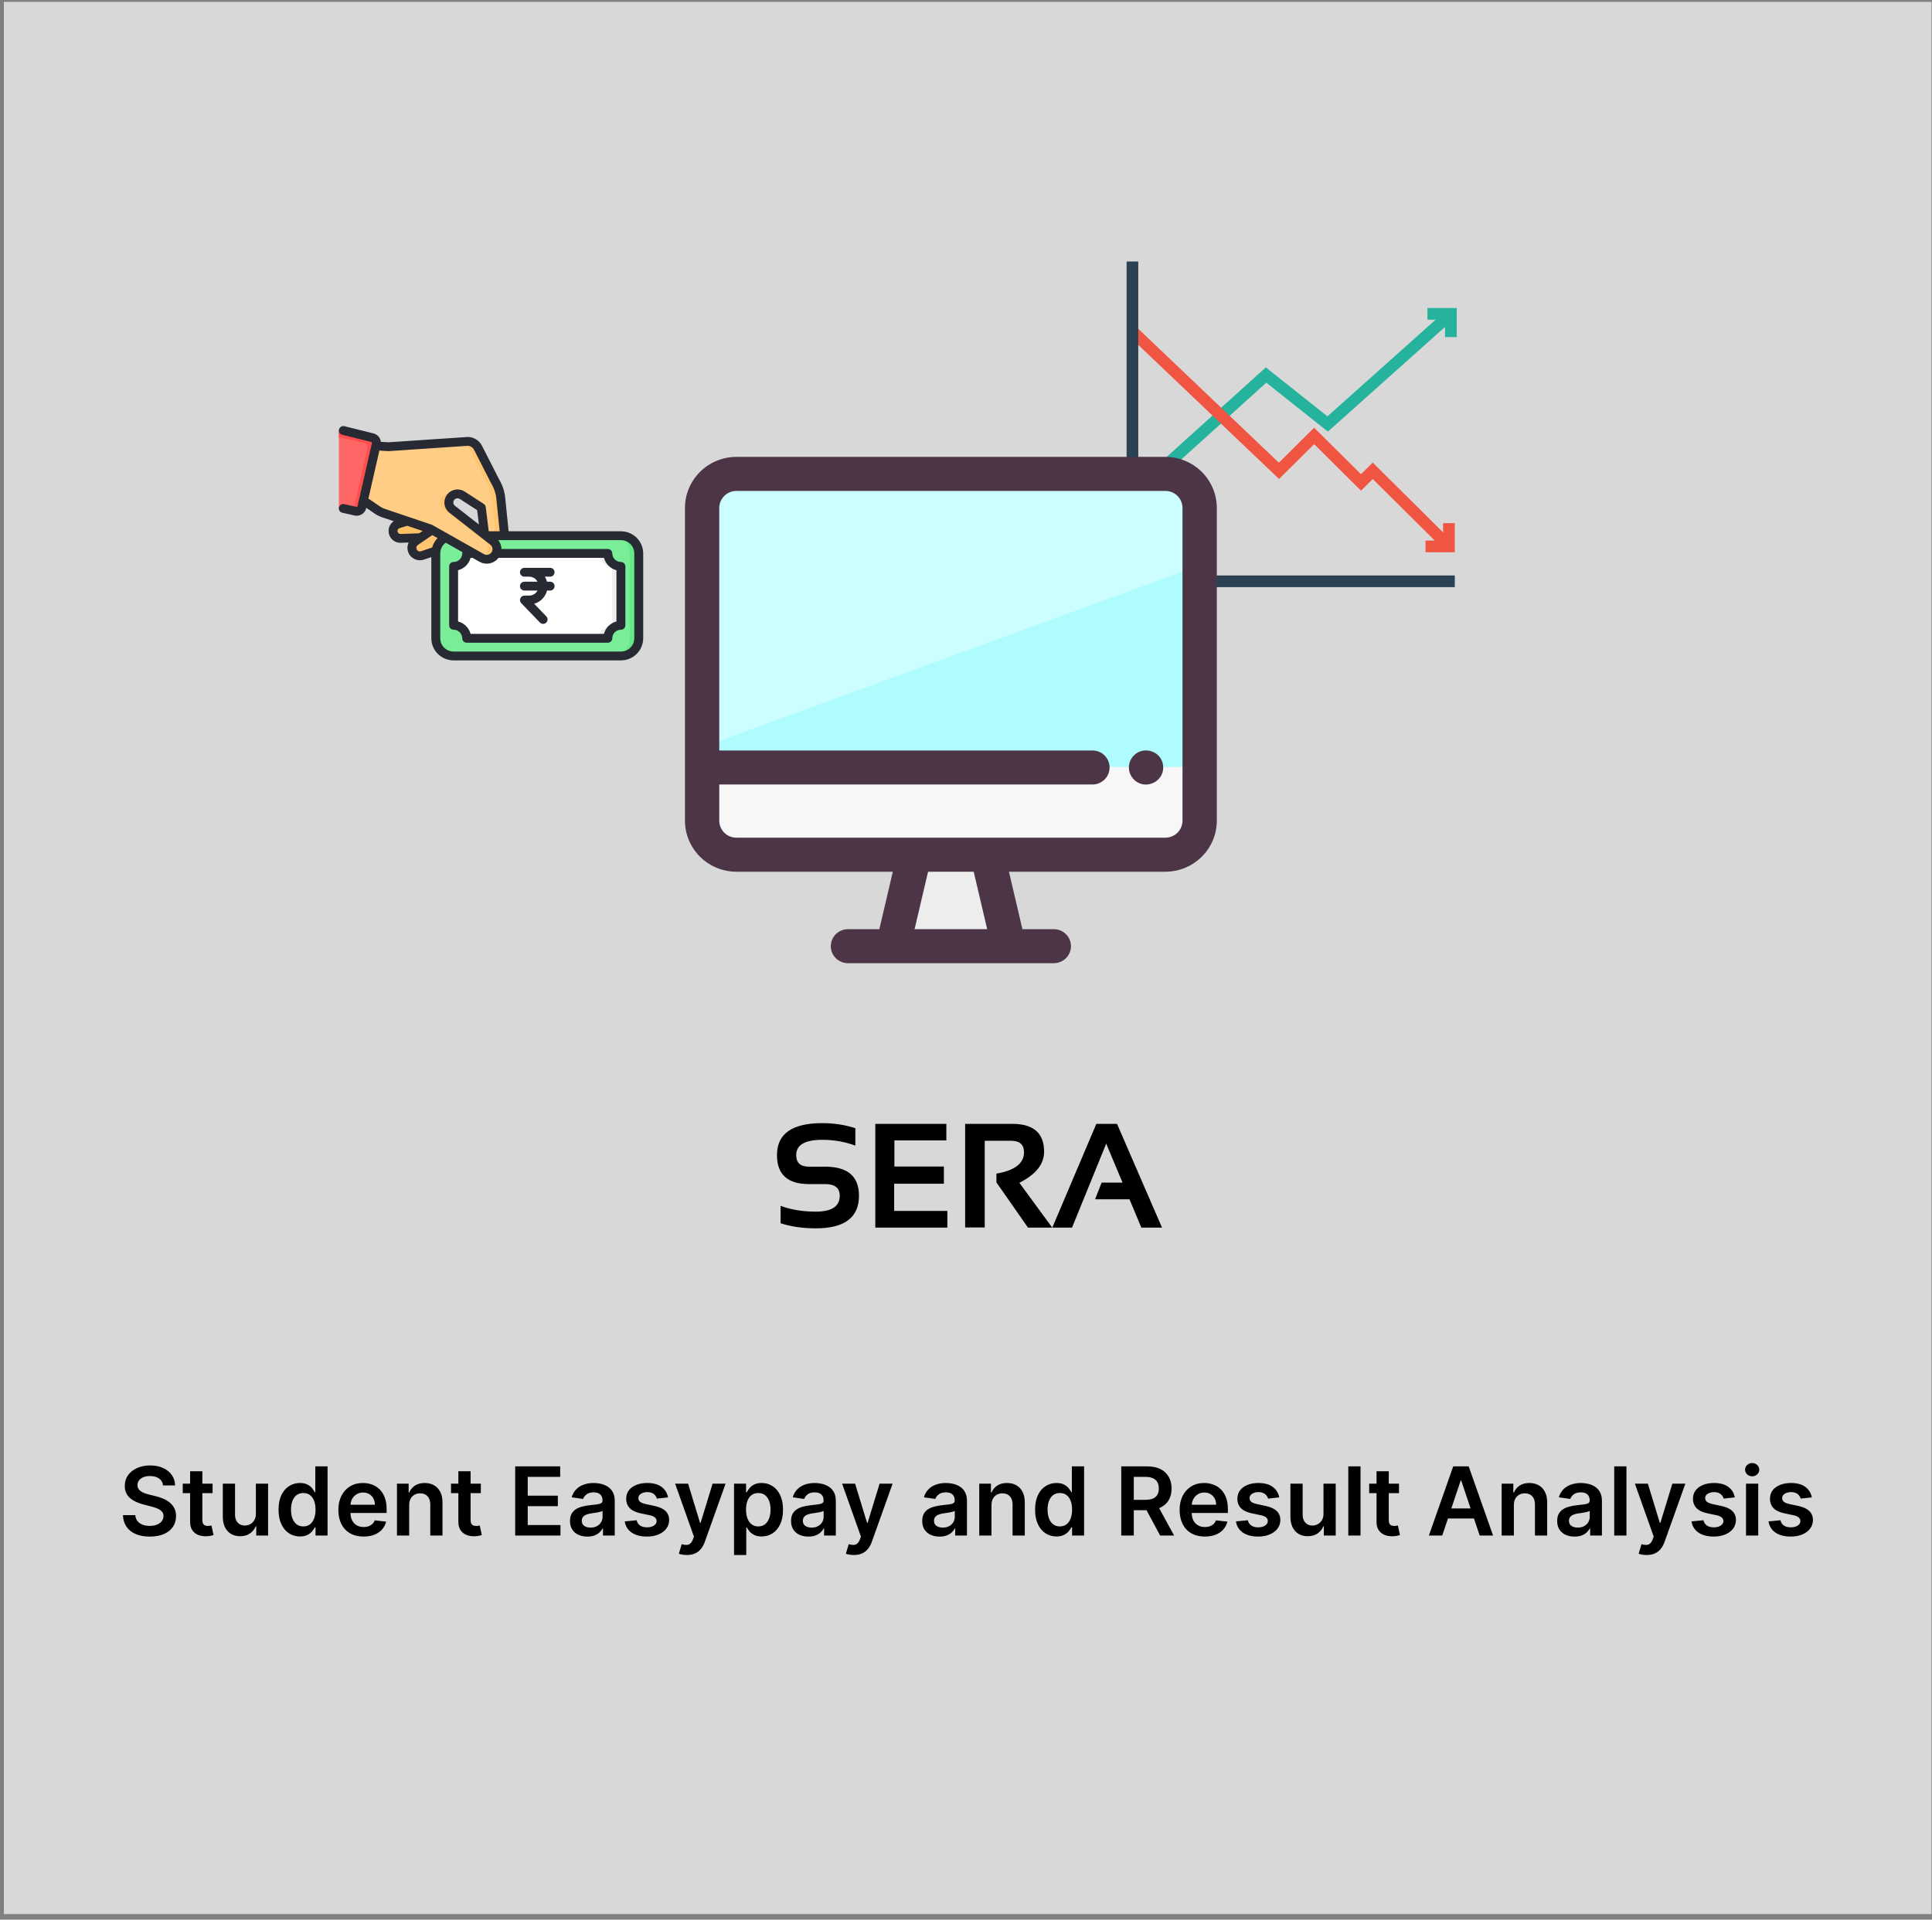 <svg width="325" height="323" viewBox="0 0 325 323" fill="none" xmlns="http://www.w3.org/2000/svg">
<rect x="0" y="0" width="325" height="323" fill="#808080" stroke="none"/>
<rect width="324.262" height="321.738" transform="translate(0.652 0.316)" fill="#D9D8D8"/>
<path d="M131.313 205.818V202.889C133.063 203.54 135.041 203.865 137.246 203.865C139.924 203.865 141.262 202.97 141.262 201.18C141.262 199.878 140.44 199.227 138.796 199.227H136.062C132.489 199.227 130.703 197.599 130.703 194.344C130.703 190.763 133.246 188.973 138.333 188.973C140.286 188.973 142.137 189.257 143.887 189.827V192.757C142.137 192.106 140.286 191.78 138.333 191.78C135.403 191.78 133.938 192.635 133.938 194.344C133.938 195.646 134.646 196.297 136.062 196.297H138.796C142.597 196.297 144.497 197.924 144.497 201.18C144.497 204.842 142.08 206.673 137.246 206.673C135.041 206.673 133.063 206.388 131.313 205.818ZM159.194 189.095V191.878H150.454V196.272H158.779V199.166H150.417V203.743H159.365V206.551H147.244V189.095H159.194ZM162.356 206.526V189.095H170.291C173.855 189.095 175.637 190.653 175.637 193.77C175.637 195.878 174.25 197.623 171.475 199.007L177.004 206.551H172.927L167.617 198.946V197.469C170.71 196.94 172.256 195.739 172.256 193.868C172.256 192.582 171.532 191.939 170.083 191.939H165.652V206.526H162.356ZM180.337 206.551H177.017L184.426 189.095H187.905L195.474 206.551H191.995L190.005 201.79H184.207L185.317 198.982H188.833L186.086 192.427L180.337 206.551Z" fill="black"/>
<path d="M27.427 249.926C27.374 249.43 27.15 249.043 26.756 248.767C26.366 248.49 25.858 248.352 25.233 248.352C24.794 248.352 24.417 248.418 24.103 248.551C23.788 248.683 23.548 248.863 23.381 249.091C23.215 249.318 23.129 249.577 23.125 249.869C23.125 250.111 23.18 250.322 23.29 250.5C23.404 250.678 23.557 250.829 23.75 250.954C23.944 251.075 24.158 251.178 24.393 251.261C24.627 251.344 24.864 251.414 25.103 251.471L26.194 251.744C26.633 251.846 27.055 251.984 27.461 252.159C27.87 252.333 28.235 252.553 28.557 252.818C28.883 253.083 29.141 253.403 29.33 253.778C29.52 254.153 29.614 254.592 29.614 255.096C29.614 255.778 29.44 256.378 29.091 256.897C28.743 257.413 28.239 257.816 27.58 258.108C26.925 258.395 26.131 258.539 25.199 258.539C24.294 258.539 23.508 258.399 22.841 258.119C22.179 257.839 21.66 257.43 21.285 256.892C20.913 256.354 20.713 255.699 20.682 254.926H22.756C22.787 255.331 22.912 255.668 23.131 255.937C23.351 256.206 23.637 256.407 23.989 256.539C24.345 256.672 24.743 256.738 25.182 256.738C25.641 256.738 26.042 256.67 26.387 256.534C26.735 256.394 27.008 256.2 27.205 255.954C27.402 255.704 27.502 255.413 27.506 255.079C27.502 254.776 27.413 254.526 27.239 254.329C27.065 254.128 26.821 253.962 26.506 253.829C26.196 253.693 25.832 253.572 25.415 253.466L24.091 253.125C23.133 252.878 22.375 252.505 21.819 252.005C21.266 251.502 20.989 250.833 20.989 250C20.989 249.314 21.175 248.714 21.546 248.199C21.921 247.683 22.43 247.284 23.074 247C23.718 246.712 24.448 246.568 25.262 246.568C26.088 246.568 26.811 246.712 27.432 247C28.057 247.284 28.548 247.68 28.904 248.187C29.26 248.691 29.444 249.27 29.455 249.926H27.427ZM35.761 249.636V251.227H30.743V249.636H35.761ZM31.982 247.545H34.039V255.738C34.039 256.015 34.081 256.227 34.164 256.375C34.251 256.519 34.365 256.617 34.505 256.67C34.645 256.723 34.8 256.75 34.971 256.75C35.099 256.75 35.217 256.74 35.323 256.721C35.433 256.702 35.516 256.685 35.573 256.67L35.92 258.278C35.81 258.316 35.653 258.358 35.448 258.403C35.247 258.449 35.001 258.475 34.709 258.483C34.194 258.498 33.73 258.42 33.317 258.25C32.904 258.075 32.577 257.806 32.334 257.443C32.096 257.079 31.978 256.625 31.982 256.079V247.545ZM43.043 254.693V249.636H45.1V258.363H43.106V256.812H43.015C42.818 257.301 42.494 257.7 42.043 258.011C41.596 258.322 41.045 258.477 40.39 258.477C39.818 258.477 39.312 258.35 38.873 258.096C38.437 257.839 38.096 257.466 37.85 256.977C37.604 256.484 37.481 255.89 37.481 255.193V249.636H39.538V254.875C39.538 255.428 39.689 255.867 39.992 256.193C40.295 256.519 40.693 256.681 41.185 256.681C41.488 256.681 41.782 256.608 42.066 256.46C42.35 256.312 42.583 256.092 42.765 255.801C42.95 255.505 43.043 255.136 43.043 254.693ZM50.454 258.517C49.768 258.517 49.154 258.341 48.613 257.988C48.071 257.636 47.643 257.125 47.329 256.454C47.014 255.784 46.857 254.969 46.857 254.011C46.857 253.041 47.016 252.223 47.334 251.556C47.656 250.886 48.09 250.38 48.636 250.039C49.181 249.695 49.789 249.522 50.459 249.522C50.971 249.522 51.391 249.609 51.721 249.784C52.05 249.954 52.312 250.161 52.505 250.403C52.698 250.642 52.848 250.867 52.954 251.079H53.039V246.727H55.101V258.363H53.079V256.988H52.954C52.848 257.2 52.694 257.426 52.493 257.664C52.293 257.899 52.028 258.1 51.698 258.267C51.368 258.433 50.954 258.517 50.454 258.517ZM51.028 256.829C51.463 256.829 51.834 256.712 52.141 256.477C52.448 256.238 52.681 255.907 52.84 255.483C52.999 255.058 53.079 254.564 53.079 254C53.079 253.435 52.999 252.945 52.84 252.528C52.685 252.111 52.454 251.788 52.147 251.556C51.844 251.325 51.471 251.21 51.028 251.21C50.569 251.21 50.187 251.329 49.88 251.568C49.573 251.806 49.342 252.136 49.187 252.556C49.031 252.977 48.954 253.458 48.954 254C48.954 254.545 49.031 255.032 49.187 255.46C49.346 255.884 49.579 256.219 49.886 256.466C50.196 256.708 50.577 256.829 51.028 256.829ZM61.157 258.534C60.282 258.534 59.526 258.352 58.89 257.988C58.257 257.621 57.77 257.102 57.429 256.431C57.089 255.757 56.918 254.964 56.918 254.051C56.918 253.153 57.089 252.365 57.429 251.687C57.774 251.005 58.255 250.475 58.873 250.096C59.49 249.714 60.215 249.522 61.049 249.522C61.587 249.522 62.094 249.609 62.572 249.784C63.053 249.954 63.477 250.219 63.844 250.579C64.216 250.939 64.507 251.397 64.719 251.954C64.931 252.507 65.037 253.166 65.037 253.931V254.562H57.884V253.176H63.066C63.062 252.782 62.977 252.431 62.81 252.125C62.644 251.814 62.411 251.57 62.111 251.392C61.816 251.214 61.471 251.125 61.077 251.125C60.657 251.125 60.288 251.227 59.969 251.431C59.651 251.632 59.403 251.897 59.225 252.227C59.051 252.553 58.962 252.911 58.958 253.301V254.511C58.958 255.019 59.051 255.454 59.236 255.818C59.422 256.178 59.681 256.454 60.015 256.647C60.348 256.837 60.738 256.931 61.185 256.931C61.484 256.931 61.755 256.89 61.998 256.806C62.24 256.719 62.45 256.592 62.628 256.426C62.806 256.259 62.941 256.053 63.032 255.806L64.952 256.022C64.831 256.53 64.6 256.973 64.259 257.352C63.922 257.727 63.49 258.019 62.964 258.227C62.437 258.431 61.835 258.534 61.157 258.534ZM68.834 253.25V258.363H66.778V249.636H68.743V251.119H68.846C69.046 250.63 69.367 250.242 69.806 249.954C70.249 249.666 70.796 249.522 71.448 249.522C72.05 249.522 72.575 249.651 73.022 249.909C73.473 250.166 73.821 250.539 74.067 251.028C74.317 251.517 74.44 252.109 74.437 252.806V258.363H72.38V253.125C72.38 252.541 72.228 252.085 71.925 251.755C71.626 251.426 71.211 251.261 70.681 251.261C70.321 251.261 70.001 251.341 69.721 251.5C69.444 251.655 69.226 251.88 69.067 252.176C68.912 252.471 68.834 252.829 68.834 253.25ZM80.885 249.636V251.227H75.868V249.636H80.885ZM77.107 247.545H79.164V255.738C79.164 256.015 79.206 256.227 79.289 256.375C79.376 256.519 79.49 256.617 79.63 256.67C79.77 256.723 79.925 256.75 80.096 256.75C80.225 256.75 80.342 256.74 80.448 256.721C80.558 256.702 80.641 256.685 80.698 256.67L81.045 258.278C80.935 258.316 80.778 258.358 80.573 258.403C80.372 258.449 80.126 258.475 79.834 258.483C79.319 258.498 78.855 258.42 78.442 258.25C78.029 258.075 77.702 257.806 77.459 257.443C77.221 257.079 77.103 256.625 77.107 256.079V247.545ZM86.665 258.363V246.727H94.234V248.494H88.773V251.653H93.841V253.42H88.773V256.596H94.279V258.363H86.665ZM98.805 258.539C98.251 258.539 97.753 258.441 97.31 258.244C96.871 258.043 96.522 257.748 96.265 257.358C96.011 256.967 95.884 256.486 95.884 255.914C95.884 255.422 95.975 255.015 96.157 254.693C96.339 254.371 96.587 254.113 96.901 253.92C97.216 253.727 97.57 253.581 97.964 253.483C98.361 253.38 98.772 253.306 99.197 253.261C99.708 253.208 100.123 253.161 100.441 253.119C100.759 253.074 100.99 253.005 101.134 252.914C101.282 252.82 101.356 252.674 101.356 252.477V252.443C101.356 252.015 101.229 251.683 100.975 251.449C100.721 251.214 100.356 251.096 99.878 251.096C99.375 251.096 98.975 251.206 98.68 251.426C98.388 251.645 98.191 251.905 98.089 252.204L96.168 251.931C96.32 251.401 96.57 250.958 96.918 250.602C97.267 250.242 97.693 249.973 98.197 249.795C98.7 249.613 99.257 249.522 99.867 249.522C100.287 249.522 100.706 249.572 101.123 249.67C101.539 249.769 101.92 249.931 102.265 250.159C102.609 250.382 102.886 250.687 103.094 251.074C103.306 251.46 103.412 251.943 103.412 252.522V258.363H101.435V257.164H101.367C101.242 257.407 101.066 257.634 100.839 257.846C100.615 258.055 100.333 258.223 99.992 258.352C99.655 258.477 99.259 258.539 98.805 258.539ZM99.339 257.028C99.751 257.028 100.109 256.947 100.412 256.784C100.715 256.617 100.948 256.397 101.111 256.125C101.278 255.852 101.361 255.555 101.361 255.233V254.204C101.297 254.257 101.187 254.306 101.032 254.352C100.88 254.397 100.71 254.437 100.52 254.471C100.331 254.505 100.144 254.536 99.958 254.562C99.772 254.589 99.611 254.611 99.475 254.63C99.168 254.672 98.894 254.74 98.651 254.835C98.409 254.93 98.217 255.062 98.077 255.233C97.937 255.399 97.867 255.615 97.867 255.88C97.867 256.259 98.005 256.545 98.282 256.738C98.558 256.931 98.911 257.028 99.339 257.028ZM112.378 251.943L110.503 252.147C110.45 251.958 110.358 251.78 110.225 251.613C110.096 251.447 109.922 251.312 109.702 251.21C109.483 251.108 109.214 251.056 108.895 251.056C108.467 251.056 108.108 251.149 107.816 251.335C107.528 251.52 107.386 251.761 107.39 252.056C107.386 252.31 107.479 252.517 107.668 252.676C107.861 252.835 108.18 252.966 108.623 253.068L110.111 253.386C110.937 253.564 111.551 253.846 111.952 254.233C112.358 254.619 112.562 255.125 112.566 255.75C112.562 256.299 112.401 256.784 112.083 257.204C111.769 257.621 111.331 257.947 110.77 258.181C110.21 258.416 109.566 258.534 108.839 258.534C107.77 258.534 106.911 258.31 106.259 257.863C105.608 257.413 105.219 256.786 105.094 255.983L107.1 255.789C107.191 256.183 107.384 256.481 107.68 256.681C107.975 256.882 108.359 256.983 108.833 256.983C109.322 256.983 109.714 256.882 110.009 256.681C110.308 256.481 110.458 256.233 110.458 255.937C110.458 255.687 110.361 255.481 110.168 255.318C109.979 255.155 109.683 255.03 109.282 254.943L107.793 254.63C106.956 254.456 106.337 254.163 105.935 253.75C105.534 253.333 105.335 252.806 105.339 252.17C105.335 251.632 105.481 251.166 105.776 250.772C106.075 250.375 106.49 250.068 107.02 249.852C107.555 249.632 108.17 249.522 108.867 249.522C109.89 249.522 110.695 249.74 111.282 250.176C111.873 250.611 112.238 251.2 112.378 251.943ZM115.54 261.636C115.26 261.636 115.001 261.613 114.762 261.568C114.527 261.526 114.34 261.477 114.199 261.42L114.677 259.818C114.976 259.905 115.243 259.947 115.478 259.943C115.713 259.939 115.919 259.865 116.097 259.721C116.279 259.581 116.432 259.346 116.557 259.017L116.733 258.545L113.569 249.636H115.751L117.762 256.227H117.853L119.87 249.636H122.057L118.563 259.42C118.4 259.882 118.184 260.278 117.915 260.608C117.646 260.941 117.317 261.195 116.927 261.369C116.54 261.547 116.078 261.636 115.54 261.636ZM123.481 261.636V249.636H125.503V251.079H125.623C125.729 250.867 125.878 250.642 126.072 250.403C126.265 250.161 126.526 249.954 126.856 249.784C127.185 249.609 127.606 249.522 128.117 249.522C128.791 249.522 129.399 249.695 129.941 250.039C130.486 250.38 130.918 250.886 131.236 251.556C131.558 252.223 131.719 253.041 131.719 254.011C131.719 254.969 131.562 255.784 131.248 256.454C130.933 257.125 130.505 257.636 129.964 257.988C129.422 258.341 128.808 258.517 128.123 258.517C127.623 258.517 127.208 258.433 126.878 258.267C126.549 258.1 126.284 257.899 126.083 257.664C125.886 257.426 125.733 257.2 125.623 256.988H125.537V261.636H123.481ZM125.498 254C125.498 254.564 125.577 255.058 125.736 255.483C125.899 255.907 126.132 256.238 126.435 256.477C126.742 256.712 127.113 256.829 127.549 256.829C128.003 256.829 128.384 256.708 128.691 256.466C128.998 256.219 129.229 255.884 129.384 255.46C129.543 255.032 129.623 254.545 129.623 254C129.623 253.458 129.545 252.977 129.39 252.556C129.234 252.136 129.003 251.806 128.697 251.568C128.39 251.329 128.007 251.21 127.549 251.21C127.109 251.21 126.736 251.325 126.43 251.556C126.123 251.788 125.89 252.111 125.731 252.528C125.575 252.945 125.498 253.435 125.498 254ZM135.992 258.539C135.439 258.539 134.941 258.441 134.498 258.244C134.058 258.043 133.71 257.748 133.452 257.358C133.198 256.967 133.072 256.486 133.072 255.914C133.072 255.422 133.162 255.015 133.344 254.693C133.526 254.371 133.774 254.113 134.089 253.92C134.403 253.727 134.757 253.581 135.151 253.483C135.549 253.38 135.96 253.306 136.384 253.261C136.895 253.208 137.31 253.161 137.628 253.119C137.947 253.074 138.178 253.005 138.322 252.914C138.469 252.82 138.543 252.674 138.543 252.477V252.443C138.543 252.015 138.416 251.683 138.162 251.449C137.909 251.214 137.543 251.096 137.066 251.096C136.562 251.096 136.162 251.206 135.867 251.426C135.575 251.645 135.378 251.905 135.276 252.204L133.356 251.931C133.507 251.401 133.757 250.958 134.106 250.602C134.454 250.242 134.88 249.973 135.384 249.795C135.888 249.613 136.445 249.522 137.055 249.522C137.475 249.522 137.894 249.572 138.31 249.67C138.727 249.769 139.108 249.931 139.452 250.159C139.797 250.382 140.073 250.687 140.282 251.074C140.494 251.46 140.6 251.943 140.6 252.522V258.363H138.623V257.164H138.555C138.43 257.407 138.253 257.634 138.026 257.846C137.803 258.055 137.52 258.223 137.18 258.352C136.842 258.477 136.447 258.539 135.992 258.539ZM136.526 257.028C136.939 257.028 137.297 256.947 137.6 256.784C137.903 256.617 138.136 256.397 138.299 256.125C138.465 255.852 138.549 255.555 138.549 255.233V254.204C138.484 254.257 138.375 254.306 138.219 254.352C138.068 254.397 137.897 254.437 137.708 254.471C137.519 254.505 137.331 254.536 137.145 254.562C136.96 254.589 136.799 254.611 136.662 254.63C136.356 254.672 136.081 254.74 135.839 254.835C135.596 254.93 135.405 255.062 135.265 255.233C135.125 255.399 135.055 255.615 135.055 255.88C135.055 256.259 135.193 256.545 135.469 256.738C135.746 256.931 136.098 257.028 136.526 257.028ZM143.634 261.636C143.354 261.636 143.094 261.613 142.856 261.568C142.621 261.526 142.433 261.477 142.293 261.42L142.77 259.818C143.07 259.905 143.337 259.947 143.572 259.943C143.806 259.939 144.013 259.865 144.191 259.721C144.373 259.581 144.526 259.346 144.651 259.017L144.827 258.545L141.662 249.636H143.844L145.856 256.227H145.947L147.964 249.636H150.151L146.657 259.42C146.494 259.882 146.278 260.278 146.009 260.608C145.74 260.941 145.411 261.195 145.02 261.369C144.634 261.547 144.172 261.636 143.634 261.636ZM158.055 258.539C157.501 258.539 157.003 258.441 156.56 258.244C156.121 258.043 155.772 257.748 155.515 257.358C155.261 256.967 155.134 256.486 155.134 255.914C155.134 255.422 155.225 255.015 155.407 254.693C155.589 254.371 155.837 254.113 156.151 253.92C156.465 253.727 156.82 253.581 157.214 253.483C157.611 253.38 158.022 253.306 158.447 253.261C158.958 253.208 159.373 253.161 159.691 253.119C160.009 253.074 160.24 253.005 160.384 252.914C160.532 252.82 160.606 252.674 160.606 252.477V252.443C160.606 252.015 160.479 251.683 160.225 251.449C159.971 251.214 159.606 251.096 159.128 251.096C158.625 251.096 158.225 251.206 157.93 251.426C157.638 251.645 157.441 251.905 157.339 252.204L155.418 251.931C155.57 251.401 155.82 250.958 156.168 250.602C156.517 250.242 156.943 249.973 157.447 249.795C157.95 249.613 158.507 249.522 159.117 249.522C159.537 249.522 159.956 249.572 160.373 249.67C160.789 249.769 161.17 249.931 161.515 250.159C161.859 250.382 162.136 250.687 162.344 251.074C162.556 251.46 162.662 251.943 162.662 252.522V258.363H160.685V257.164H160.617C160.492 257.407 160.316 257.634 160.089 257.846C159.865 258.055 159.583 258.223 159.242 258.352C158.905 258.477 158.509 258.539 158.055 258.539ZM158.589 257.028C159.001 257.028 159.359 256.947 159.662 256.784C159.965 256.617 160.198 256.397 160.361 256.125C160.528 255.852 160.611 255.555 160.611 255.233V254.204C160.547 254.257 160.437 254.306 160.282 254.352C160.13 254.397 159.96 254.437 159.77 254.471C159.581 254.505 159.394 254.536 159.208 254.562C159.022 254.589 158.861 254.611 158.725 254.63C158.418 254.672 158.144 254.74 157.901 254.835C157.659 254.93 157.467 255.062 157.327 255.233C157.187 255.399 157.117 255.615 157.117 255.88C157.117 256.259 157.255 256.545 157.532 256.738C157.808 256.931 158.161 257.028 158.589 257.028ZM166.787 253.25V258.363H164.731V249.636H166.697V251.119H166.799C167 250.63 167.32 250.242 167.759 249.954C168.202 249.666 168.75 249.522 169.401 249.522C170.003 249.522 170.528 249.651 170.975 249.909C171.426 250.166 171.774 250.539 172.02 251.028C172.27 251.517 172.394 252.109 172.39 252.806V258.363H170.333V253.125C170.333 252.541 170.181 252.085 169.878 251.755C169.579 251.426 169.164 251.261 168.634 251.261C168.274 251.261 167.954 251.341 167.674 251.5C167.397 251.655 167.18 251.88 167.02 252.176C166.865 252.471 166.787 252.829 166.787 253.25ZM177.719 258.517C177.034 258.517 176.42 258.341 175.878 257.988C175.337 257.636 174.909 257.125 174.594 256.454C174.28 255.784 174.123 254.969 174.123 254.011C174.123 253.041 174.282 252.223 174.6 251.556C174.922 250.886 175.356 250.38 175.901 250.039C176.447 249.695 177.055 249.522 177.725 249.522C178.236 249.522 178.657 249.609 178.986 249.784C179.316 249.954 179.577 250.161 179.77 250.403C179.964 250.642 180.113 250.867 180.219 251.079H180.305V246.727H182.367V258.363H180.344V256.988H180.219C180.113 257.2 179.96 257.426 179.759 257.664C179.558 257.899 179.293 258.1 178.964 258.267C178.634 258.433 178.219 258.517 177.719 258.517ZM178.293 256.829C178.729 256.829 179.1 256.712 179.407 256.477C179.714 256.238 179.947 255.907 180.106 255.483C180.265 255.058 180.344 254.564 180.344 254C180.344 253.435 180.265 252.945 180.106 252.528C179.95 252.111 179.719 251.788 179.412 251.556C179.109 251.325 178.736 251.21 178.293 251.21C177.835 251.21 177.452 251.329 177.145 251.568C176.839 251.806 176.608 252.136 176.452 252.556C176.297 252.977 176.219 253.458 176.219 254C176.219 254.545 176.297 255.032 176.452 255.46C176.611 255.884 176.844 256.219 177.151 256.466C177.462 256.708 177.842 256.829 178.293 256.829ZM188.618 258.363V246.727H192.982C193.876 246.727 194.626 246.882 195.232 247.193C195.842 247.503 196.302 247.939 196.613 248.5C196.927 249.056 197.084 249.706 197.084 250.449C197.084 251.195 196.925 251.842 196.607 252.392C196.293 252.937 195.829 253.359 195.215 253.659C194.601 253.954 193.848 254.102 192.954 254.102H189.846V252.352H192.67C193.192 252.352 193.62 252.28 193.954 252.136C194.287 251.988 194.533 251.774 194.692 251.494C194.855 251.21 194.937 250.861 194.937 250.449C194.937 250.036 194.855 249.683 194.692 249.392C194.529 249.096 194.281 248.873 193.948 248.721C193.615 248.566 193.185 248.488 192.658 248.488H190.726V258.363H188.618ZM194.63 253.091L197.51 258.363H195.158L192.329 253.091H194.63ZM202.672 258.534C201.797 258.534 201.042 258.352 200.405 257.988C199.773 257.621 199.286 257.102 198.945 256.431C198.604 255.757 198.434 254.964 198.434 254.051C198.434 253.153 198.604 252.365 198.945 251.687C199.29 251.005 199.771 250.475 200.388 250.096C201.006 249.714 201.731 249.522 202.564 249.522C203.102 249.522 203.61 249.609 204.087 249.784C204.568 249.954 204.992 250.219 205.36 250.579C205.731 250.939 206.023 251.397 206.235 251.954C206.447 252.507 206.553 253.166 206.553 253.931V254.562H199.4V253.176H204.581C204.578 252.782 204.492 252.431 204.326 252.125C204.159 251.814 203.926 251.57 203.627 251.392C203.331 251.214 202.987 251.125 202.593 251.125C202.172 251.125 201.803 251.227 201.485 251.431C201.167 251.632 200.919 251.897 200.741 252.227C200.566 252.553 200.477 252.911 200.474 253.301V254.511C200.474 255.019 200.566 255.454 200.752 255.818C200.938 256.178 201.197 256.454 201.53 256.647C201.864 256.837 202.254 256.931 202.701 256.931C203 256.931 203.271 256.89 203.513 256.806C203.756 256.719 203.966 256.592 204.144 256.426C204.322 256.259 204.456 256.053 204.547 255.806L206.468 256.022C206.347 256.53 206.116 256.973 205.775 257.352C205.438 257.727 205.006 258.019 204.479 258.227C203.953 258.431 203.35 258.534 202.672 258.534ZM215.191 251.943L213.316 252.147C213.263 251.958 213.17 251.78 213.037 251.613C212.909 251.447 212.734 251.312 212.515 251.21C212.295 251.108 212.026 251.056 211.708 251.056C211.28 251.056 210.92 251.149 210.628 251.335C210.34 251.52 210.198 251.761 210.202 252.056C210.198 252.31 210.291 252.517 210.481 252.676C210.674 252.835 210.992 252.966 211.435 253.068L212.924 253.386C213.75 253.564 214.363 253.846 214.765 254.233C215.17 254.619 215.375 255.125 215.378 255.75C215.375 256.299 215.214 256.784 214.895 257.204C214.581 257.621 214.144 257.947 213.583 258.181C213.022 258.416 212.378 258.534 211.651 258.534C210.583 258.534 209.723 258.31 209.072 257.863C208.42 257.413 208.032 256.786 207.907 255.983L209.912 255.789C210.003 256.183 210.197 256.481 210.492 256.681C210.787 256.882 211.172 256.983 211.645 256.983C212.134 256.983 212.526 256.882 212.822 256.681C213.121 256.481 213.27 256.233 213.27 255.937C213.27 255.687 213.174 255.481 212.981 255.318C212.791 255.155 212.496 255.03 212.094 254.943L210.606 254.63C209.769 254.456 209.149 254.163 208.748 253.75C208.346 253.333 208.147 252.806 208.151 252.17C208.147 251.632 208.293 251.166 208.589 250.772C208.888 250.375 209.303 250.068 209.833 249.852C210.367 249.632 210.983 249.522 211.68 249.522C212.702 249.522 213.507 249.74 214.094 250.176C214.685 250.611 215.051 251.2 215.191 251.943ZM222.637 254.693V249.636H224.694V258.363H222.699V256.812H222.608C222.412 257.301 222.088 257.7 221.637 258.011C221.19 258.322 220.639 258.477 219.983 258.477C219.412 258.477 218.906 258.35 218.466 258.096C218.031 257.839 217.69 257.466 217.444 256.977C217.198 256.484 217.074 255.89 217.074 255.193V249.636H219.131V254.875C219.131 255.428 219.283 255.867 219.586 256.193C219.889 256.519 220.287 256.681 220.779 256.681C221.082 256.681 221.376 256.608 221.66 256.46C221.944 256.312 222.177 256.092 222.358 255.801C222.544 255.505 222.637 255.136 222.637 254.693ZM228.866 246.727V258.363H226.809V246.727H228.866ZM235.339 249.636V251.227H230.322V249.636H235.339ZM231.56 247.545H233.617V255.738C233.617 256.015 233.659 256.227 233.742 256.375C233.829 256.519 233.943 256.617 234.083 256.67C234.223 256.723 234.378 256.75 234.549 256.75C234.678 256.75 234.795 256.74 234.901 256.721C235.011 256.702 235.094 256.685 235.151 256.67L235.498 258.278C235.388 258.316 235.231 258.358 235.026 258.403C234.825 258.449 234.579 258.475 234.287 258.483C233.772 258.498 233.308 258.42 232.895 258.25C232.483 258.075 232.155 257.806 231.912 257.443C231.674 257.079 231.556 256.625 231.56 256.079V247.545ZM242.613 258.363H240.363L244.459 246.727H247.062L251.164 258.363H248.914L245.806 249.113H245.715L242.613 258.363ZM242.687 253.801H248.823V255.494H242.687V253.801ZM254.662 253.25V258.363H252.606V249.636H254.572V251.119H254.674C254.875 250.63 255.195 250.242 255.634 249.954C256.077 249.666 256.625 249.522 257.276 249.522C257.878 249.522 258.403 249.651 258.85 249.909C259.301 250.166 259.649 250.539 259.895 251.028C260.145 251.517 260.269 252.109 260.265 252.806V258.363H258.208V253.125C258.208 252.541 258.056 252.085 257.753 251.755C257.454 251.426 257.039 251.261 256.509 251.261C256.149 251.261 255.829 251.341 255.549 251.5C255.272 251.655 255.055 251.88 254.895 252.176C254.74 252.471 254.662 252.829 254.662 253.25ZM264.867 258.539C264.314 258.539 263.816 258.441 263.373 258.244C262.933 258.043 262.585 257.748 262.327 257.358C262.073 256.967 261.947 256.486 261.947 255.914C261.947 255.422 262.037 255.015 262.219 254.693C262.401 254.371 262.649 254.113 262.964 253.92C263.278 253.727 263.632 253.581 264.026 253.483C264.424 253.38 264.835 253.306 265.259 253.261C265.77 253.208 266.185 253.161 266.503 253.119C266.822 253.074 267.053 253.005 267.197 252.914C267.344 252.82 267.418 252.674 267.418 252.477V252.443C267.418 252.015 267.291 251.683 267.037 251.449C266.784 251.214 266.418 251.096 265.941 251.096C265.437 251.096 265.037 251.206 264.742 251.426C264.45 251.645 264.253 251.905 264.151 252.204L262.231 251.931C262.382 251.401 262.632 250.958 262.981 250.602C263.329 250.242 263.755 249.973 264.259 249.795C264.763 249.613 265.32 249.522 265.93 249.522C266.35 249.522 266.769 249.572 267.185 249.67C267.602 249.769 267.983 249.931 268.327 250.159C268.672 250.382 268.948 250.687 269.157 251.074C269.369 251.46 269.475 251.943 269.475 252.522V258.363H267.498V257.164H267.43C267.305 257.407 267.128 257.634 266.901 257.846C266.678 258.055 266.395 258.223 266.055 258.352C265.717 258.477 265.322 258.539 264.867 258.539ZM265.401 257.028C265.814 257.028 266.172 256.947 266.475 256.784C266.778 256.617 267.011 256.397 267.174 256.125C267.34 255.852 267.424 255.555 267.424 255.233V254.204C267.359 254.257 267.25 254.306 267.094 254.352C266.943 254.397 266.772 254.437 266.583 254.471C266.394 254.505 266.206 254.536 266.02 254.562C265.835 254.589 265.674 254.611 265.537 254.63C265.231 254.672 264.956 254.74 264.714 254.835C264.471 254.93 264.28 255.062 264.14 255.233C264 255.399 263.93 255.615 263.93 255.88C263.93 256.259 264.068 256.545 264.344 256.738C264.621 256.931 264.973 257.028 265.401 257.028ZM273.6 246.727V258.363H271.543V246.727H273.6ZM276.993 261.636C276.713 261.636 276.454 261.613 276.215 261.568C275.98 261.526 275.793 261.477 275.653 261.42L276.13 259.818C276.429 259.905 276.696 259.947 276.931 259.943C277.166 259.939 277.372 259.865 277.55 259.721C277.732 259.581 277.885 259.346 278.01 259.017L278.187 258.545L275.022 249.636H277.204L279.215 256.227H279.306L281.323 249.636H283.51L280.016 259.42C279.853 259.882 279.637 260.278 279.368 260.608C279.099 260.941 278.77 261.195 278.38 261.369C277.993 261.547 277.531 261.636 276.993 261.636ZM291.831 251.943L289.956 252.147C289.903 251.958 289.811 251.78 289.678 251.613C289.549 251.447 289.375 251.312 289.155 251.21C288.936 251.108 288.667 251.056 288.349 251.056C287.921 251.056 287.561 251.149 287.269 251.335C286.981 251.52 286.839 251.761 286.843 252.056C286.839 252.31 286.932 252.517 287.121 252.676C287.314 252.835 287.633 252.966 288.076 253.068L289.564 253.386C290.39 253.564 291.004 253.846 291.405 254.233C291.811 254.619 292.015 255.125 292.019 255.75C292.015 256.299 291.854 256.784 291.536 257.204C291.222 257.621 290.784 257.947 290.224 258.181C289.663 258.416 289.019 258.534 288.292 258.534C287.224 258.534 286.364 258.31 285.712 257.863C285.061 257.413 284.672 256.786 284.547 255.983L286.553 255.789C286.644 256.183 286.837 256.481 287.133 256.681C287.428 256.882 287.813 256.983 288.286 256.983C288.775 256.983 289.167 256.882 289.462 256.681C289.761 256.481 289.911 256.233 289.911 255.937C289.911 255.687 289.814 255.481 289.621 255.318C289.432 255.155 289.136 255.03 288.735 254.943L287.246 254.63C286.409 254.456 285.79 254.163 285.388 253.75C284.987 253.333 284.788 252.806 284.792 252.17C284.788 251.632 284.934 251.166 285.229 250.772C285.528 250.375 285.943 250.068 286.474 249.852C287.008 249.632 287.623 249.522 288.32 249.522C289.343 249.522 290.148 249.74 290.735 250.176C291.326 250.611 291.691 251.2 291.831 251.943ZM293.715 258.363V249.636H295.772V258.363H293.715ZM294.749 248.397C294.423 248.397 294.143 248.289 293.908 248.074C293.673 247.854 293.556 247.591 293.556 247.284C293.556 246.973 293.673 246.71 293.908 246.494C294.143 246.274 294.423 246.164 294.749 246.164C295.079 246.164 295.359 246.274 295.59 246.494C295.825 246.71 295.942 246.973 295.942 247.284C295.942 247.591 295.825 247.854 295.59 248.074C295.359 248.289 295.079 248.397 294.749 248.397ZM304.785 251.943L302.91 252.147C302.857 251.958 302.764 251.78 302.631 251.613C302.502 251.447 302.328 251.312 302.108 251.21C301.889 251.108 301.62 251.056 301.302 251.056C300.874 251.056 300.514 251.149 300.222 251.335C299.934 251.52 299.792 251.761 299.796 252.056C299.792 252.31 299.885 252.517 300.074 252.676C300.268 252.835 300.586 252.966 301.029 253.068L302.518 253.386C303.343 253.564 303.957 253.846 304.358 254.233C304.764 254.619 304.968 255.125 304.972 255.75C304.968 256.299 304.807 256.784 304.489 257.204C304.175 257.621 303.737 257.947 303.177 258.181C302.616 258.416 301.972 258.534 301.245 258.534C300.177 258.534 299.317 258.31 298.665 257.863C298.014 257.413 297.626 256.786 297.501 255.983L299.506 255.789C299.597 256.183 299.79 256.481 300.086 256.681C300.381 256.882 300.766 256.983 301.239 256.983C301.728 256.983 302.12 256.882 302.415 256.681C302.715 256.481 302.864 256.233 302.864 255.937C302.864 255.687 302.768 255.481 302.574 255.318C302.385 255.155 302.09 255.03 301.688 254.943L300.199 254.63C299.362 254.456 298.743 254.163 298.341 253.75C297.94 253.333 297.741 252.806 297.745 252.17C297.741 251.632 297.887 251.166 298.182 250.772C298.482 250.375 298.896 250.068 299.427 249.852C299.961 249.632 300.576 249.522 301.273 249.522C302.296 249.522 303.101 249.74 303.688 250.176C304.279 250.611 304.644 251.2 304.785 251.943Z" fill="black"/>
<g clip-path="url(#clip0_1_2)">
<path d="M68.528 87.685C68.279 87.748 67.303 88.072 67.054 88.135C66.768 88.207 66.517 88.377 66.347 88.616C66.176 88.854 66.096 89.145 66.121 89.437C66.121 89.444 66.122 89.451 66.123 89.459C66.15 89.774 66.298 90.067 66.537 90.277C66.775 90.487 67.086 90.598 67.405 90.587C68.53 90.548 69.655 90.509 70.781 90.47C72.286 89.776 73.003 89.209 72.931 88.769C72.837 88.187 71.369 87.826 68.528 87.685Z" fill="#FFC166"/>
<path d="M72.673 89.155L69.88 91.075C69.609 91.257 69.413 91.53 69.33 91.844C69.247 92.158 69.282 92.491 69.428 92.782C69.574 93.073 69.821 93.301 70.124 93.424C70.427 93.547 70.764 93.556 71.074 93.451L75.887 91.817C75.961 91.529 76.075 90.897 75.766 90.288C75.295 89.361 74.03 88.854 72.673 89.155V89.155Z" fill="#FFC570"/>
<path d="M104.449 90.136H76.308C74.651 90.136 73.308 91.469 73.308 93.113V107.395C73.308 109.039 74.651 110.371 76.308 110.371H104.449C106.106 110.371 107.449 109.039 107.449 107.395V93.113C107.449 91.469 106.106 90.136 104.449 90.136Z" fill="#79ED97"/>
<path d="M104.449 90.136H102.949C103.745 90.136 104.508 90.45 105.07 91.008C105.633 91.566 105.949 92.323 105.949 93.113V107.395C105.949 108.184 105.633 108.941 105.07 109.499C104.508 110.058 103.745 110.371 102.949 110.371H104.449C105.245 110.371 106.008 110.058 106.57 109.499C107.133 108.941 107.449 108.184 107.449 107.395V93.113C107.449 92.323 107.133 91.566 106.57 91.008C106.008 90.45 105.245 90.136 104.449 90.136Z" fill="#63EA86"/>
<path d="M76.308 105.212V95.296C76.891 95.296 77.451 95.066 77.863 94.656C78.276 94.247 78.508 93.692 78.508 93.113H102.249C102.249 93.692 102.481 94.247 102.894 94.656C103.306 95.066 103.866 95.296 104.449 95.296V105.212C103.866 105.212 103.306 105.442 102.894 105.851C102.481 106.261 102.249 106.816 102.249 107.395H78.508C78.508 106.816 78.276 106.261 77.863 105.851C77.451 105.442 76.891 105.212 76.308 105.212Z" fill="white"/>
<path d="M102.249 93.113H100.749C100.749 93.692 100.981 94.247 101.394 94.656C101.806 95.066 102.366 95.296 102.949 95.296V105.212C102.366 105.212 101.806 105.442 101.394 105.851C100.981 106.261 100.749 106.816 100.749 107.395H102.249C102.249 106.816 102.481 106.261 102.894 105.851C103.306 105.442 103.866 105.212 104.449 105.212V95.296C103.866 95.296 103.306 95.066 102.894 94.656C102.481 94.247 102.249 93.692 102.249 93.113Z" fill="#EEEEEE"/>
<path d="M82.943 91.057L81.764 90.136L76.064 85.683C75.89 85.548 75.749 85.375 75.653 85.178C75.556 84.98 75.506 84.764 75.507 84.544C75.507 84.492 75.51 84.439 75.516 84.386C75.518 84.365 75.521 84.342 75.525 84.32C75.551 84.151 75.608 83.987 75.693 83.838C75.79 83.665 75.923 83.513 76.082 83.393C76.241 83.273 76.424 83.186 76.618 83.139C76.812 83.091 77.014 83.084 77.212 83.117C77.409 83.15 77.597 83.223 77.765 83.332L78.409 83.749L80.072 84.824L80.967 85.404L81.554 90.136H84.884L84.23 83.734C84.142 82.909 83.896 82.109 83.505 81.377L83.178 80.767C83.172 80.755 83.166 80.744 83.16 80.732L83.154 80.72C82.24 78.926 81.325 77.132 80.411 75.338C80.252 75.027 80.013 74.763 79.718 74.574C79.423 74.385 79.082 74.278 78.732 74.263C74.827 74.526 70.922 74.789 67.018 75.051L65.656 75.143C65.577 75.148 65.497 75.154 65.418 75.159C65.146 75.151 64.868 75.138 64.583 75.12C64.362 75.106 63.197 74.984 62.984 74.966L60.537 83.844L63.486 85.822C63.789 86.03 64.12 86.195 64.469 86.312L69.301 87.947L72.377 88.987L73.524 89.635L74.844 90.381L77.027 91.615L77.387 91.817L77.403 91.826L79.71 93.13L79.752 93.154L81.031 93.876C81.265 94.008 81.527 94.084 81.796 94.097C82.065 94.111 82.334 94.061 82.58 93.953C82.826 93.844 83.043 93.679 83.213 93.472C83.383 93.265 83.502 93.021 83.56 92.76C83.636 92.409 83.599 92.042 83.455 91.713C83.341 91.456 83.165 91.23 82.943 91.057Z" fill="#FFCD85"/>
<path d="M76.064 85.683C75.89 85.548 75.749 85.375 75.653 85.178C75.556 84.98 75.506 84.764 75.507 84.544C75.507 84.492 75.51 84.439 75.516 84.386C75.518 84.365 75.521 84.342 75.525 84.32C75.558 84.111 75.637 83.911 75.756 83.736C75.875 83.56 76.032 83.412 76.215 83.303C76.047 83.204 75.862 83.139 75.668 83.112C75.475 83.085 75.278 83.097 75.09 83.147C74.901 83.197 74.725 83.283 74.571 83.402C74.417 83.521 74.288 83.669 74.193 83.838C74.108 83.987 74.051 84.151 74.025 84.32C74.021 84.342 74.018 84.365 74.016 84.386C74.01 84.439 74.007 84.492 74.007 84.544C74.006 84.764 74.056 84.98 74.153 85.178C74.249 85.375 74.39 85.548 74.564 85.683L80.264 90.136H81.764L76.064 85.683ZM78.911 75.338C79.825 77.132 80.739 78.926 81.654 80.72L81.66 80.732C81.666 80.744 81.672 80.755 81.678 80.767L82.005 81.377C82.396 82.109 82.642 82.909 82.73 83.734L83.384 90.136H84.884L84.23 83.734C84.142 82.909 83.896 82.109 83.505 81.377L83.178 80.767C83.172 80.755 83.166 80.744 83.16 80.732L83.154 80.72C82.24 78.926 81.325 77.132 80.411 75.338C80.252 75.027 80.013 74.763 79.718 74.574C79.423 74.385 79.082 74.278 78.732 74.263L77.676 74.334C77.941 74.407 78.188 74.534 78.4 74.706C78.613 74.879 78.787 75.094 78.911 75.338ZM63.083 75.12C63.368 75.138 63.646 75.151 63.918 75.159C63.997 75.154 64.077 75.148 64.156 75.143L64.54 75.117C64.242 75.094 63.186 74.984 62.984 74.966L62.944 75.109C63.004 75.115 63.053 75.118 63.083 75.12Z" fill="#FFC570"/>
<path d="M82.943 91.057L81.764 90.136H80.264L81.443 91.057C81.665 91.23 81.841 91.456 81.955 91.713C82.083 92.004 82.127 92.325 82.082 92.64C82.036 92.954 81.902 93.25 81.696 93.493C81.54 93.676 81.347 93.824 81.129 93.927C81.363 94.04 81.62 94.099 81.88 94.1C82.14 94.1 82.396 94.041 82.63 93.929C82.864 93.817 83.07 93.653 83.231 93.45C83.391 93.248 83.504 93.012 83.56 92.76C83.636 92.409 83.599 92.042 83.455 91.713C83.341 91.456 83.165 91.23 82.943 91.057Z" fill="#FFC570"/>
<path d="M57 72.43L62.623 73.641C62.856 73.693 63.058 73.835 63.186 74.035C63.313 74.236 63.355 74.478 63.302 74.709L60.875 85.334C60.822 85.565 60.679 85.766 60.477 85.892C60.275 86.018 60.031 86.06 59.798 86.008L57 85.547" fill="#FF6666"/>
<path d="M62.623 73.641L57 72.43V73.574L61.123 74.463C61.356 74.515 61.558 74.657 61.686 74.857C61.813 75.058 61.855 75.3 61.802 75.531L59.423 85.946L59.798 86.008C60.031 86.06 60.275 86.018 60.477 85.892C60.679 85.766 60.822 85.565 60.875 85.334L63.302 74.709C63.355 74.478 63.313 74.236 63.186 74.035C63.058 73.835 62.856 73.693 62.623 73.641Z" fill="#FF4E4E"/>
<path d="M87.468 98.621C87.468 98.819 87.547 99.008 87.688 99.147C87.828 99.287 88.019 99.365 88.218 99.365H90.424C90.287 99.622 90.083 99.837 89.833 99.986C89.582 100.136 89.296 100.216 89.004 100.216H88.218C88.071 100.216 87.927 100.259 87.805 100.339C87.682 100.419 87.586 100.533 87.528 100.667C87.471 100.801 87.454 100.949 87.48 101.093C87.506 101.236 87.574 101.369 87.675 101.474L90.818 104.739C90.886 104.81 90.968 104.866 91.058 104.906C91.148 104.945 91.245 104.967 91.343 104.969C91.442 104.971 91.54 104.954 91.632 104.919C91.723 104.883 91.807 104.831 91.879 104.763C91.95 104.696 92.007 104.615 92.047 104.525C92.087 104.436 92.108 104.34 92.11 104.242C92.113 104.144 92.096 104.047 92.06 103.956C92.024 103.865 91.971 103.782 91.903 103.711L89.857 101.586C90.382 101.436 90.858 101.152 91.237 100.762C91.616 100.372 91.885 99.891 92.018 99.365H92.539C92.738 99.365 92.929 99.287 93.07 99.147C93.21 99.008 93.289 98.819 93.289 98.621C93.289 98.424 93.21 98.235 93.07 98.095C92.929 97.956 92.738 97.877 92.539 97.877H92.019C91.944 97.577 91.823 97.291 91.662 97.027H92.539C92.738 97.027 92.929 96.948 93.07 96.809C93.21 96.669 93.289 96.48 93.289 96.283C93.289 96.085 93.21 95.896 93.07 95.756C92.929 95.617 92.738 95.538 92.539 95.538H88.218C88.019 95.538 87.828 95.617 87.688 95.756C87.547 95.896 87.468 96.085 87.468 96.283C87.468 96.48 87.547 96.669 87.688 96.809C87.828 96.948 88.019 97.027 88.218 97.027H89.004C89.296 97.027 89.582 97.106 89.833 97.256C90.083 97.406 90.287 97.621 90.424 97.877H88.218C88.019 97.877 87.828 97.956 87.688 98.095C87.547 98.235 87.468 98.424 87.468 98.621ZM104.449 89.392H85.561L84.975 83.656C84.878 82.736 84.604 81.844 84.166 81.028L83.84 80.418L83.828 80.394L83.823 80.385L81.08 75.003C80.862 74.574 80.532 74.21 80.125 73.95C79.718 73.689 79.248 73.54 78.764 73.52C78.736 73.519 78.709 73.519 78.681 73.521L77.508 73.6C73.994 73.836 70.48 74.073 66.967 74.308L65.404 74.414C65.146 74.406 64.888 74.394 64.63 74.378C64.447 74.366 64.26 74.352 64.064 74.335C64.027 73.997 63.886 73.68 63.659 73.425C63.432 73.171 63.132 72.994 62.798 72.917L57.932 71.708C57.74 71.662 57.537 71.693 57.368 71.795C57.199 71.896 57.077 72.06 57.029 72.25C56.981 72.441 57.011 72.642 57.112 72.811C57.212 72.98 57.376 73.102 57.568 73.151L62.441 74.363L62.457 74.367C62.496 74.375 62.53 74.399 62.551 74.433C62.572 74.466 62.579 74.506 62.57 74.545L60.143 85.17C60.139 85.189 60.131 85.207 60.119 85.223C60.108 85.239 60.094 85.252 60.077 85.263C60.06 85.273 60.042 85.28 60.022 85.283C60.003 85.287 59.983 85.286 59.964 85.282L57.916 84.821C57.722 84.778 57.519 84.812 57.35 84.917C57.182 85.023 57.063 85.19 57.019 85.382C56.975 85.575 57.01 85.777 57.116 85.944C57.222 86.111 57.39 86.229 57.584 86.273L59.632 86.733C59.753 86.76 59.877 86.774 60 86.774C60.374 86.773 60.736 86.647 61.028 86.415C61.32 86.183 61.523 85.86 61.606 85.499L61.618 85.446L63.06 86.435C63.42 86.681 63.813 86.877 64.227 87.017L66.236 87.696C65.946 87.892 65.713 88.16 65.562 88.474C65.41 88.787 65.345 89.135 65.372 89.482C65.373 89.501 65.375 89.521 65.377 89.541C65.424 90.031 65.653 90.486 66.02 90.817C66.386 91.148 66.865 91.332 67.36 91.332C67.384 91.332 67.407 91.331 67.431 91.33C67.869 91.315 68.307 91.3 68.745 91.285C68.566 91.655 68.501 92.069 68.558 92.475C68.616 92.882 68.793 93.262 69.068 93.569C69.343 93.876 69.703 94.095 70.103 94.199C70.503 94.304 70.925 94.288 71.317 94.155L72.558 93.734V107.395C72.559 108.381 72.954 109.327 73.657 110.024C74.36 110.722 75.314 111.114 76.308 111.115H104.449C105.443 111.114 106.397 110.722 107.1 110.024C107.803 109.327 108.198 108.381 108.199 107.395V93.113C108.198 92.126 107.803 91.181 107.1 90.483C106.397 89.786 105.443 89.393 104.449 89.392ZM67.379 89.843C67.252 89.847 67.129 89.803 67.035 89.72C66.94 89.637 66.881 89.521 66.87 89.396C66.87 89.39 66.869 89.384 66.868 89.379C66.868 89.377 66.868 89.375 66.868 89.373C66.858 89.258 66.889 89.142 66.957 89.047C67.025 88.953 67.124 88.885 67.238 88.856C67.374 88.822 67.624 88.744 68.019 88.619C68.181 88.568 68.367 88.509 68.51 88.465L71.09 89.338L70.513 89.734C69.468 89.771 68.423 89.807 67.379 89.843ZM72.695 92.115L70.829 92.748C70.751 92.774 70.667 92.784 70.584 92.777C70.501 92.77 70.421 92.746 70.348 92.706C70.275 92.666 70.211 92.612 70.16 92.546C70.109 92.481 70.073 92.406 70.054 92.325C70.025 92.206 70.034 92.081 70.079 91.967C70.125 91.852 70.204 91.755 70.307 91.687L71.093 91.146C71.172 91.11 71.243 91.061 71.305 91L72.712 90.033L73.604 90.537C73.174 90.98 72.861 91.522 72.695 92.115ZM72.748 88.341C72.707 88.317 72.663 88.298 72.619 88.283L68.785 86.986L68.775 86.983L64.709 85.607C64.426 85.512 64.158 85.379 63.912 85.21L62.174 84.018C62.111 83.975 62.041 83.941 61.967 83.919L63.821 75.806C63.836 75.808 63.85 75.811 63.865 75.812C64.374 75.857 64.885 75.888 65.396 75.903C65.419 75.904 65.442 75.903 65.466 75.902L67.068 75.793C70.582 75.558 74.096 75.321 77.61 75.085L78.736 75.009C78.947 75.024 79.151 75.093 79.327 75.21C79.503 75.326 79.646 75.486 79.741 75.673L82.484 81.055L82.508 81.102L82.515 81.116L82.842 81.725C83.188 82.373 83.406 83.08 83.483 83.808L84.054 89.392H82.217L81.711 85.314C81.698 85.206 81.661 85.103 81.603 85.011C81.545 84.919 81.468 84.841 81.376 84.781L80.495 84.211C80.49 84.208 80.486 84.204 80.481 84.201L78.174 82.708C77.92 82.544 77.635 82.434 77.337 82.383C77.039 82.333 76.733 82.344 76.439 82.416C76.145 82.488 75.869 82.619 75.628 82.801C75.387 82.983 75.187 83.212 75.039 83.474C74.912 83.698 74.826 83.943 74.785 84.197C74.778 84.235 74.773 84.273 74.77 84.311C74.761 84.388 74.757 84.466 74.757 84.544C74.755 84.876 74.831 85.204 74.977 85.503C75.123 85.802 75.336 86.064 75.6 86.268L81.286 90.71L81.288 90.712L82.478 91.642C82.605 91.739 82.704 91.866 82.768 92.012C82.849 92.197 82.869 92.403 82.827 92.6C82.811 92.674 82.786 92.745 82.752 92.813C82.751 92.817 82.749 92.82 82.748 92.823C82.667 92.984 82.543 93.118 82.39 93.212C82.237 93.306 82.06 93.356 81.879 93.355C81.712 93.355 81.547 93.312 81.401 93.229L72.748 88.341ZM83.77 93.971C83.802 93.934 83.832 93.896 83.861 93.857H101.596C101.73 94.358 101.995 94.815 102.364 95.182C102.734 95.548 103.194 95.811 103.699 95.944V104.563C103.194 104.696 102.734 104.959 102.364 105.326C101.995 105.692 101.73 106.149 101.596 106.651H79.161C79.027 106.149 78.762 105.692 78.393 105.326C78.023 104.959 77.563 104.696 77.058 104.564V95.944C77.563 95.811 78.023 95.548 78.393 95.182C78.762 94.815 79.027 94.358 79.161 93.857H79.481L80.66 94.523C81.161 94.806 81.747 94.906 82.316 94.805C82.884 94.704 83.399 94.409 83.77 93.971ZM80.565 88.252L76.526 85.097C76.441 85.031 76.373 84.948 76.326 84.852C76.28 84.756 76.256 84.651 76.257 84.544C76.257 84.52 76.258 84.495 76.261 84.471C76.262 84.465 76.262 84.46 76.263 84.454L76.266 84.434C76.278 84.353 76.306 84.273 76.347 84.201C76.395 84.117 76.459 84.043 76.537 83.985C76.614 83.926 76.703 83.884 76.797 83.861C76.892 83.838 76.99 83.835 77.086 83.851C77.182 83.867 77.273 83.902 77.355 83.955L77.996 84.37L77.999 84.372L80.265 85.839L80.565 88.252ZM106.699 107.395C106.699 107.987 106.461 108.554 106.039 108.973C105.618 109.391 105.046 109.626 104.449 109.627H76.308C75.711 109.626 75.139 109.391 74.718 108.973C74.296 108.554 74.058 107.987 74.058 107.395V93.113C74.058 92.762 74.142 92.417 74.302 92.104C74.462 91.791 74.693 91.52 74.978 91.313L77.789 92.901C77.768 92.97 77.758 93.041 77.758 93.113C77.757 93.494 77.604 93.86 77.332 94.13C77.061 94.399 76.692 94.551 76.308 94.552C76.109 94.552 75.918 94.63 75.777 94.769C75.637 94.909 75.558 95.098 75.558 95.296V105.212C75.558 105.409 75.637 105.598 75.777 105.738C75.918 105.877 76.109 105.956 76.308 105.956C76.692 105.956 77.061 106.108 77.332 106.378C77.604 106.647 77.757 107.013 77.758 107.395C77.758 107.592 77.837 107.781 77.977 107.921C78.118 108.06 78.309 108.139 78.508 108.139H102.249C102.448 108.139 102.639 108.06 102.78 107.921C102.92 107.781 102.999 107.592 102.999 107.395C103 107.013 103.153 106.647 103.424 106.378C103.696 106.108 104.065 105.956 104.449 105.956C104.648 105.956 104.839 105.877 104.98 105.738C105.12 105.598 105.199 105.409 105.199 105.212V95.296C105.199 95.098 105.12 94.909 104.98 94.769C104.839 94.63 104.648 94.552 104.449 94.552C104.065 94.551 103.696 94.399 103.424 94.13C103.153 93.86 103 93.494 102.999 93.113C102.999 92.915 102.92 92.726 102.78 92.587C102.639 92.447 102.448 92.369 102.249 92.369H84.347C84.343 92.041 84.274 91.717 84.142 91.416C84.058 91.225 83.949 91.044 83.818 90.88H104.449C105.046 90.881 105.618 91.117 106.039 91.535C106.461 91.954 106.699 92.521 106.699 93.113V107.395Z" fill="#272A33"/>
</g>
<path d="M190.172 83.69L212.976 63.102L223.341 71.338L244.068 52.809" stroke="#25B39E" stroke-width="1.964"/>
<path d="M240.124 52.807H244.068V56.72" stroke="#25B39E" stroke-width="1.964"/>
<path d="M239.797 91.937H243.741V88.024" stroke="#F05542" stroke-width="1.964"/>
<path d="M190.498 55.74L215.147 79.219L221.063 73.349L228.951 81.176L230.923 79.219L242.755 90.959" stroke="#F05542" stroke-width="1.964"/>
<path d="M190.498 44V98.779M244.727 97.807H189.512" stroke="#2B4255" stroke-width="1.964"/>
<path d="M201.806 85.462V138.081C201.806 139.6 201.197 141.057 200.115 142.131C199.032 143.205 197.564 143.809 196.033 143.809H166.09L169.027 156.337H177.274C178.039 156.337 178.773 156.639 179.314 157.176C179.856 157.713 180.16 158.441 180.16 159.201C180.16 159.96 179.856 160.688 179.314 161.225C178.773 161.763 178.039 162.064 177.274 162.064H142.641C141.875 162.064 141.141 161.763 140.6 161.225C140.059 160.688 139.754 159.96 139.754 159.201C139.754 158.441 140.059 157.713 140.6 157.176C141.141 156.639 141.875 156.337 142.641 156.337H150.888L153.824 143.809H123.881C122.35 143.809 120.882 143.205 119.799 142.131C118.717 141.057 118.109 139.6 118.109 138.081V85.462C118.109 83.943 118.717 82.486 119.799 81.412C120.882 80.338 122.35 79.735 123.881 79.735H196.033C197.564 79.735 199.032 80.338 200.115 81.412C201.197 82.486 201.806 83.943 201.806 85.462Z" fill="#EDEDED"/>
<path d="M201.806 129.043V138.081C201.806 139.6 201.197 141.057 200.115 142.131C199.032 143.205 197.564 143.809 196.033 143.809H123.881C122.35 143.809 120.882 143.205 119.799 142.131C118.717 141.057 118.109 139.6 118.109 138.081V129.043H201.806Z" fill="#F7F7F7"/>
<path d="M201.806 85.462V129.043H118.109V85.462C118.109 83.943 118.717 82.486 119.799 81.412C120.882 80.338 122.35 79.735 123.881 79.735H196.033C197.564 79.735 199.032 80.338 200.115 81.412C201.197 82.486 201.806 83.943 201.806 85.462Z" fill="#AEFCFE"/>
<path d="M201.806 85.462V95.127L118.109 125.732V85.462C118.109 83.943 118.717 82.486 119.799 81.412C120.882 80.338 122.35 79.735 123.881 79.735H196.033C197.564 79.735 199.032 80.338 200.115 81.412C201.197 82.486 201.806 83.943 201.806 85.462Z" fill="#CCFEFF"/>
<path d="M196.033 76.871H123.881C121.585 76.874 119.384 77.779 117.761 79.39C116.138 81.001 115.225 83.184 115.223 85.462V138.081C115.225 140.359 116.138 142.543 117.761 144.153C119.384 145.764 121.585 146.67 123.881 146.672H150.19L147.924 156.337H142.641C141.875 156.337 141.141 156.639 140.6 157.176C140.059 157.713 139.754 158.441 139.754 159.201C139.754 159.96 140.059 160.688 140.6 161.225C141.141 161.763 141.875 162.064 142.641 162.064H177.274C178.039 162.064 178.773 161.763 179.314 161.225C179.856 160.688 180.16 159.96 180.16 159.201C180.16 158.441 179.856 157.713 179.314 157.176C178.773 156.639 178.039 156.337 177.274 156.337H171.99L169.725 146.672H196.033C198.329 146.67 200.53 145.764 202.153 144.153C203.776 142.543 204.689 140.359 204.692 138.081V85.462C204.689 83.184 203.776 81.001 202.153 79.39C200.53 77.779 198.329 76.874 196.033 76.871ZM166.063 156.337H153.851L156.117 146.672H163.797L166.063 156.337ZM198.919 138.081C198.919 138.841 198.615 139.569 198.074 140.106C197.533 140.643 196.799 140.945 196.033 140.945H123.881C123.116 140.945 122.381 140.643 121.84 140.106C121.299 139.569 120.995 138.841 120.995 138.081V131.996H183.767C184.533 131.996 185.267 131.694 185.808 131.157C186.349 130.62 186.654 129.892 186.654 129.132C186.654 128.373 186.349 127.645 185.808 127.108C185.267 126.57 184.533 126.269 183.767 126.269H120.995V85.462C120.995 84.703 121.299 83.974 121.84 83.437C122.381 82.9 123.116 82.598 123.881 82.598H196.033C196.799 82.598 197.533 82.9 198.074 83.437C198.615 83.974 198.919 84.703 198.919 85.462V138.081Z" fill="#4C3546"/>
<path d="M190.387 127.543C190.017 128.094 189.851 128.755 189.917 129.414C189.982 130.073 190.276 130.689 190.748 131.157C192.611 133.056 195.92 131.547 195.66 128.851C195.4 126.156 191.868 125.315 190.387 127.543Z" fill="#4C3546"/>
<defs>
<clipPath id="clip0_1_2">
<rect width="51.199" height="50.801" fill="white" transform="translate(57 66)"/>
</clipPath>
</defs>
</svg>
